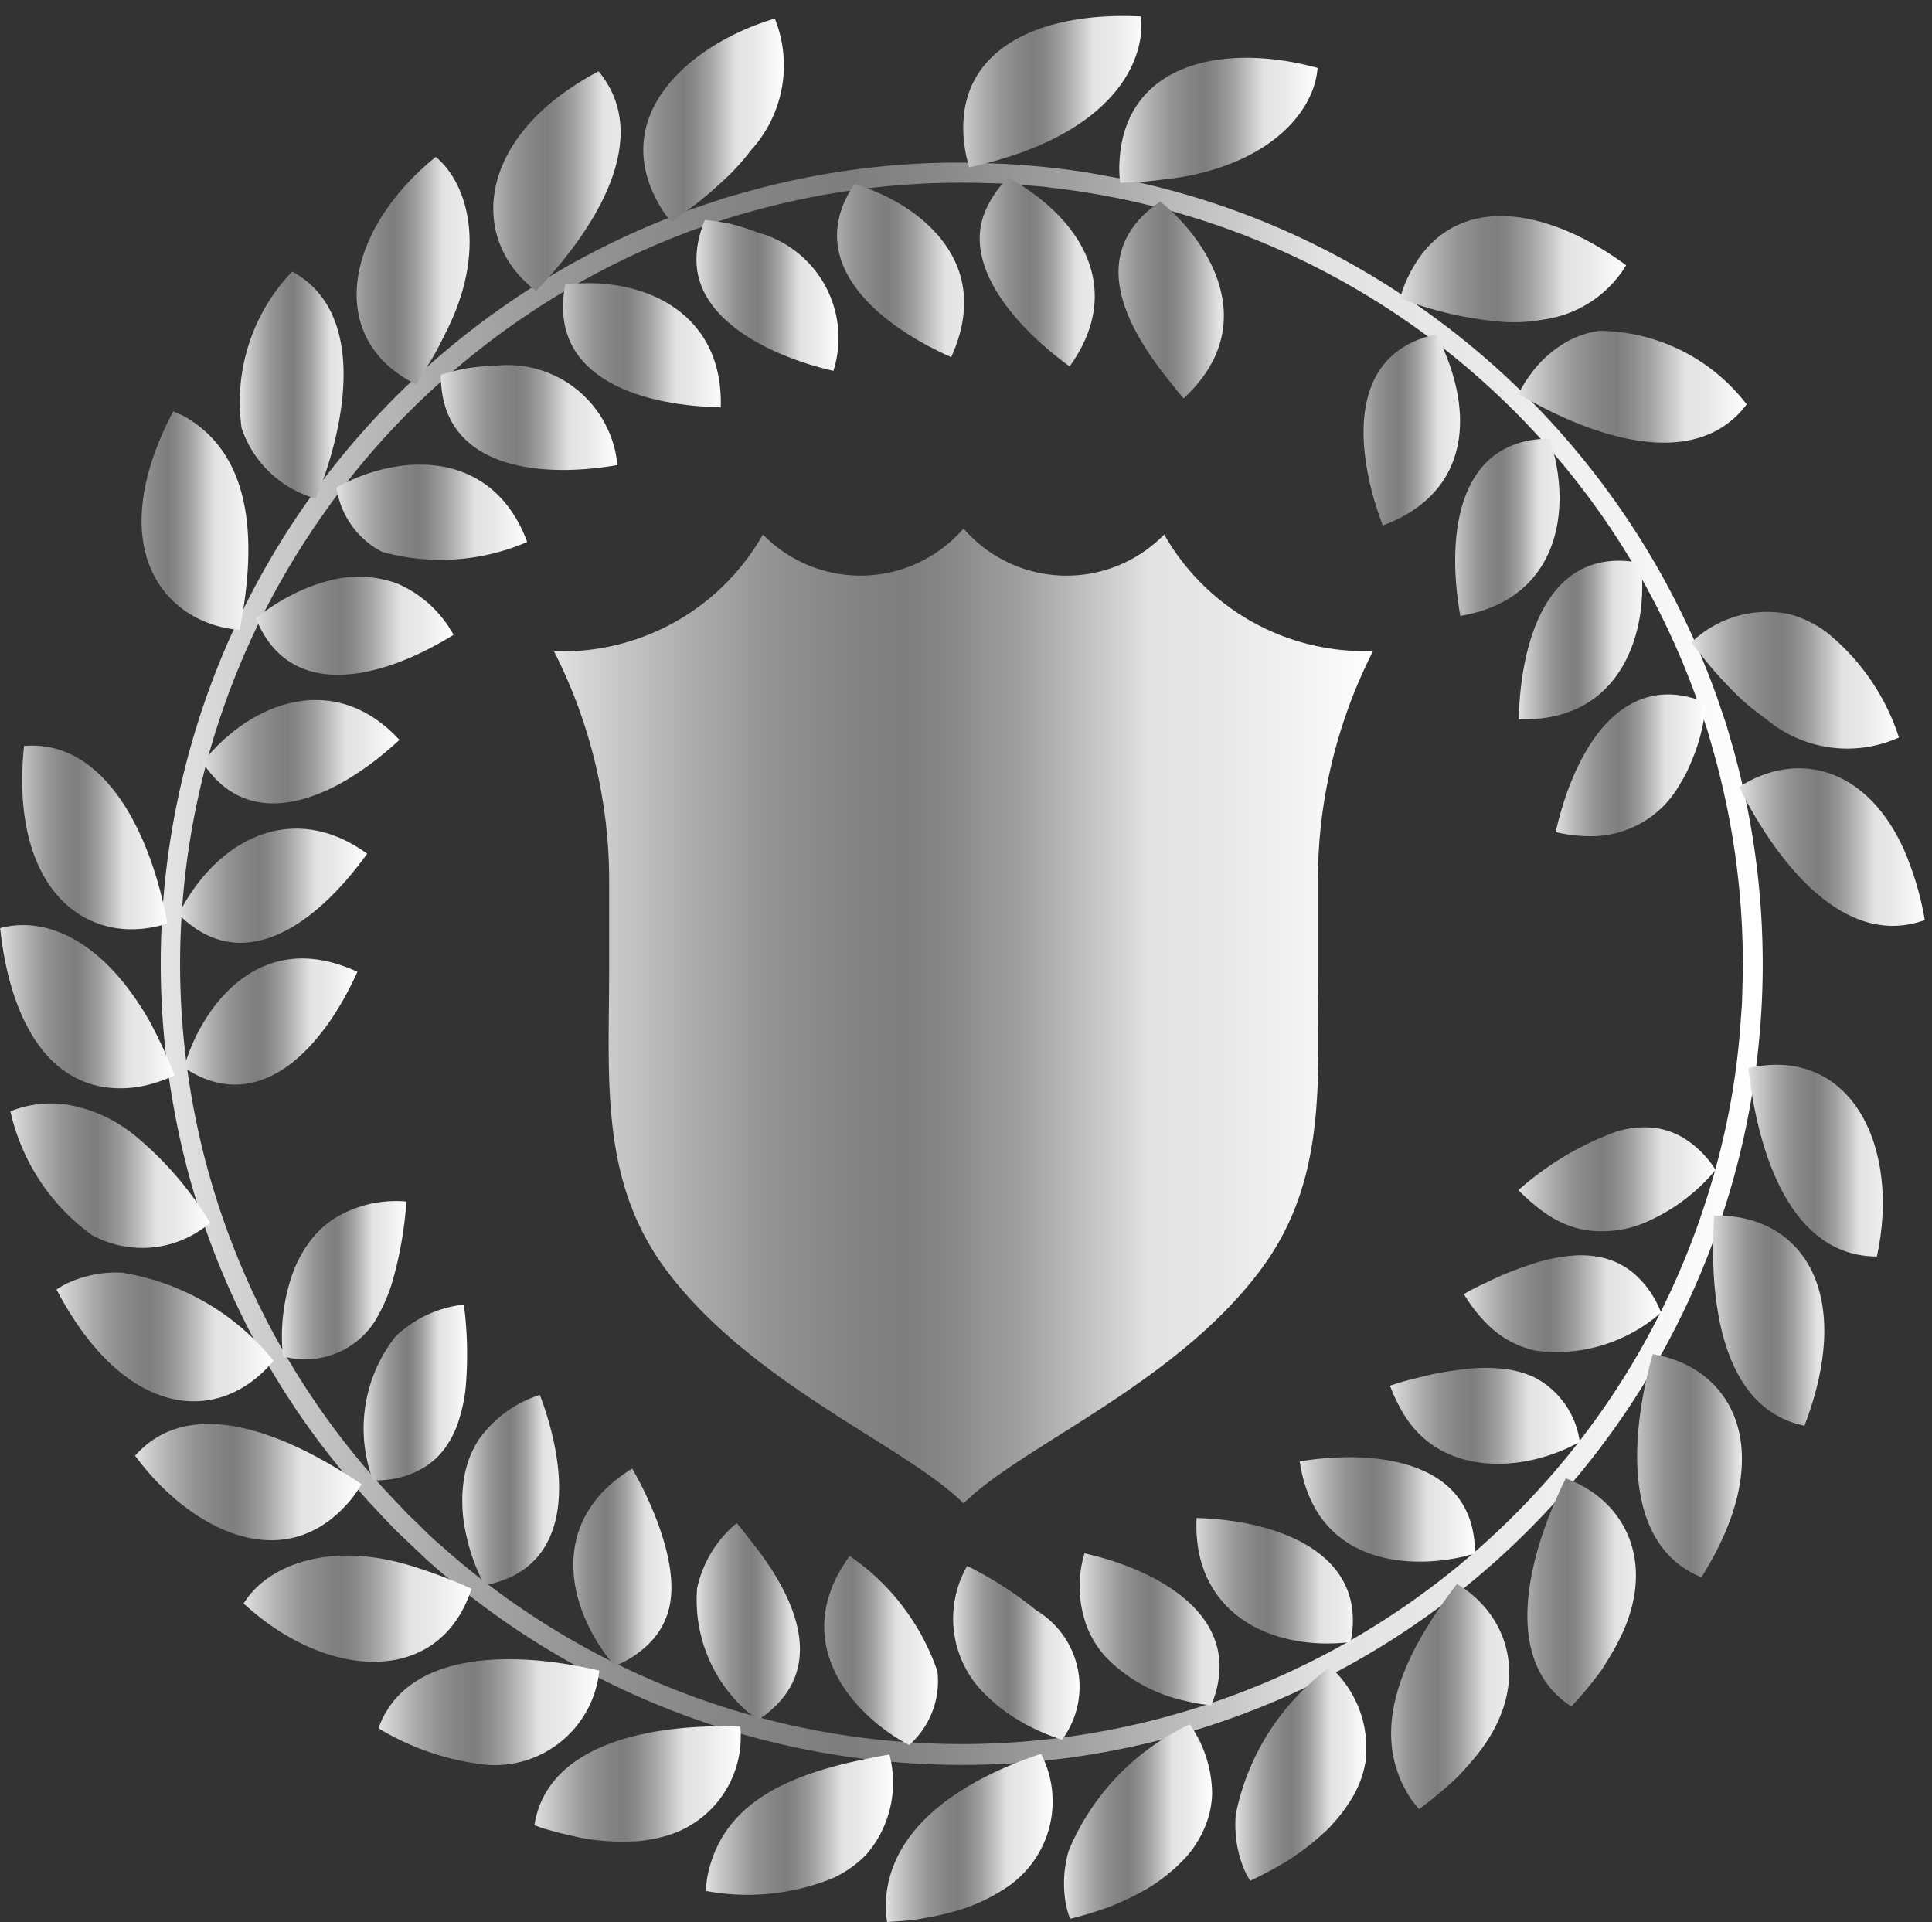 <svg xmlns="http://www.w3.org/2000/svg" xmlns:xlink="http://www.w3.org/1999/xlink" width="42.044" height="41.826" viewBox="0 0 42.044 41.826">
  <rect x="0" y="0" width="42.044" height="41.826" fill="#333333" stroke="none"/>
  <defs>
    <linearGradient id="linear-gradient" y1="0.5" x2="1" y2="0.5" gradientUnits="objectBoundingBox">
      <stop offset="0" stop-color="#e3e3e3"/>
      <stop offset="0.04" stop-color="#d3d3d3"/>
      <stop offset="0.16" stop-color="#aeaeae"/>
      <stop offset="0.26" stop-color="#949494"/>
      <stop offset="0.36" stop-color="#848484"/>
      <stop offset="0.43" stop-color="#7e7e7e"/>
      <stop offset="0.48" stop-color="#878787"/>
      <stop offset="0.57" stop-color="#a0a0a0"/>
      <stop offset="0.67" stop-color="#c9c9c9"/>
      <stop offset="0.73" stop-color="#e3e3e3"/>
      <stop offset="0.83" stop-color="#e9e9e9"/>
      <stop offset="0.97" stop-color="#fafafa"/>
      <stop offset="1" stop-color="#fff"/>
    </linearGradient>
    <linearGradient id="linear-gradient-2" x1="0" y1="0.5" x2="1" y2="0.5" xlink:href="#linear-gradient"/>
    <linearGradient id="linear-gradient-3" x1="0" y1="0.499" x2="1" y2="0.499" xlink:href="#linear-gradient"/>
    <linearGradient id="linear-gradient-4" x1="0" y1="0.5" x2="1" y2="0.5" xlink:href="#linear-gradient"/>
    <linearGradient id="linear-gradient-5" x1="0.001" y1="0.5" x2="1" y2="0.5" xlink:href="#linear-gradient"/>
    <linearGradient id="linear-gradient-6" x1="0" y1="0.5" x2="1" y2="0.5" xlink:href="#linear-gradient"/>
    <linearGradient id="linear-gradient-7" x1="-0.001" y1="0.5" x2="0.999" y2="0.5" xlink:href="#linear-gradient"/>
    <linearGradient id="linear-gradient-8" x1="0" y1="0.5" x2="1" y2="0.5" xlink:href="#linear-gradient"/>
    <linearGradient id="linear-gradient-9" x1="0" y1="0.5" x2="1" y2="0.5" xlink:href="#linear-gradient"/>
    <linearGradient id="linear-gradient-10" x1="0" y1="0.5" x2="1" y2="0.5" xlink:href="#linear-gradient"/>
    <linearGradient id="linear-gradient-11" x1="0" y1="0.499" x2="1" y2="0.499" xlink:href="#linear-gradient"/>
    <linearGradient id="linear-gradient-12" x1="0" y1="0.5" x2="1" y2="0.5" xlink:href="#linear-gradient"/>
    <linearGradient id="linear-gradient-13" x1="0" y1="0.5" x2="1" y2="0.5" xlink:href="#linear-gradient"/>
    <linearGradient id="linear-gradient-14" x1="-0.001" y1="0.501" x2="1" y2="0.501" xlink:href="#linear-gradient"/>
    <linearGradient id="linear-gradient-15" x1="-0.002" y1="0.499" x2="0.998" y2="0.499" xlink:href="#linear-gradient"/>
    <linearGradient id="linear-gradient-16" x1="0.001" y1="0.501" x2="1" y2="0.501" xlink:href="#linear-gradient"/>
    <linearGradient id="linear-gradient-17" x1="0" y1="0.5" x2="1" y2="0.5" xlink:href="#linear-gradient"/>
    <linearGradient id="linear-gradient-18" x1="0" y1="0.5" x2="1" y2="0.5" xlink:href="#linear-gradient"/>
    <linearGradient id="linear-gradient-20" x1="0" y1="0.5" x2="1" y2="0.5" xlink:href="#linear-gradient"/>
    <linearGradient id="linear-gradient-21" x1="0" y1="0.5" x2="1" y2="0.5" xlink:href="#linear-gradient"/>
    <linearGradient id="linear-gradient-22" x1="-0.001" y1="0.5" x2="0.998" y2="0.5" xlink:href="#linear-gradient"/>
    <linearGradient id="linear-gradient-23" x1="-0.002" y1="0.5" x2="1" y2="0.5" xlink:href="#linear-gradient"/>
    <linearGradient id="linear-gradient-24" x1="0" y1="0.499" x2="1" y2="0.499" xlink:href="#linear-gradient"/>
    <linearGradient id="linear-gradient-26" x1="-0.002" y1="0.5" x2="0.998" y2="0.5" xlink:href="#linear-gradient"/>
    <linearGradient id="linear-gradient-27" x1="0" y1="0.5" x2="1" y2="0.5" xlink:href="#linear-gradient"/>
    <linearGradient id="linear-gradient-30" x1="0" y1="0.5" x2="1" y2="0.5" xlink:href="#linear-gradient"/>
    <linearGradient id="linear-gradient-32" x1="0" y1="0.5" x2="1.001" y2="0.5" xlink:href="#linear-gradient"/>
    <linearGradient id="linear-gradient-33" x1="0" y1="0.5" x2="1.001" y2="0.5" xlink:href="#linear-gradient"/>
    <linearGradient id="linear-gradient-36" x1="0" y1="0.502" x2="0.999" y2="0.502" xlink:href="#linear-gradient"/>
    <linearGradient id="linear-gradient-37" x1="0" y1="0.5" x2="1" y2="0.5" xlink:href="#linear-gradient"/>
    <linearGradient id="linear-gradient-38" x1="0" y1="0.5" x2="1" y2="0.5" xlink:href="#linear-gradient"/>
    <linearGradient id="linear-gradient-40" x1="0" y1="0.5" x2="1" y2="0.5" xlink:href="#linear-gradient"/>
    <linearGradient id="linear-gradient-42" x1="0" y1="0.5" x2="1" y2="0.5" xlink:href="#linear-gradient"/>
    <linearGradient id="linear-gradient-43" x1="0" y1="0.499" x2="1" y2="0.499" xlink:href="#linear-gradient"/>
    <linearGradient id="linear-gradient-44" x1="0" y1="0.499" x2="1" y2="0.499" xlink:href="#linear-gradient"/>
    <linearGradient id="linear-gradient-45" x1="0.001" y1="0.5" x2="1" y2="0.5" xlink:href="#linear-gradient"/>
    <linearGradient id="linear-gradient-46" x1="0" y1="0.5" x2="1" y2="0.5" xlink:href="#linear-gradient"/>
    <linearGradient id="linear-gradient-47" x1="-0.006" y1="0.5" x2="0.997" y2="0.5" xlink:href="#linear-gradient"/>
    <linearGradient id="linear-gradient-48" x1="0" y1="0.499" x2="1" y2="0.499" xlink:href="#linear-gradient"/>
    <linearGradient id="linear-gradient-50" x1="0" y1="0.498" x2="1" y2="0.498" xlink:href="#linear-gradient"/>
    <linearGradient id="linear-gradient-51" x1="0" y1="0.499" x2="1" y2="0.499" xlink:href="#linear-gradient"/>
    <linearGradient id="linear-gradient-52" x1="0" y1="0.5" x2="1" y2="0.5" xlink:href="#linear-gradient"/>
    <linearGradient id="linear-gradient-53" x1="0" y1="0.501" x2="1" y2="0.501" xlink:href="#linear-gradient"/>
    <linearGradient id="linear-gradient-54" x1="0" y1="0.5" x2="1" y2="0.5" xlink:href="#linear-gradient"/>
    <linearGradient id="linear-gradient-55" x1="0" y1="0.501" x2="1" y2="0.501" xlink:href="#linear-gradient"/>
    <linearGradient id="linear-gradient-56" x1="0" y1="0.5" x2="1" y2="0.5" xlink:href="#linear-gradient"/>
    <linearGradient id="linear-gradient-57" x1="0" y1="0.5" x2="1" y2="0.5" xlink:href="#linear-gradient"/>
    <linearGradient id="linear-gradient-58" x1="0" y1="0.5" x2="1" y2="0.5" xlink:href="#linear-gradient"/>
    <linearGradient id="linear-gradient-59" x1="-0.001" y1="0.5" x2="1" y2="0.5" xlink:href="#linear-gradient"/>
    <linearGradient id="linear-gradient-60" x1="0" y1="0.5" x2="1" y2="0.5" xlink:href="#linear-gradient"/>
    <linearGradient id="linear-gradient-62" x1="0" y1="0.501" x2="0.998" y2="0.501" xlink:href="#linear-gradient"/>
    <linearGradient id="linear-gradient-63" x1="0" y1="0.5" x2="1" y2="0.5" xlink:href="#linear-gradient"/>
    <linearGradient id="linear-gradient-65" x1="0" y1="0.501" x2="1" y2="0.501" xlink:href="#linear-gradient"/>
    <linearGradient id="linear-gradient-67" x1="0" y1="0.5" x2="1" y2="0.5" xlink:href="#linear-gradient"/>
  </defs>
  <g id="_08" data-name="08" transform="translate(0 -142.59)">
    <path id="Path_984" data-name="Path 984" d="M106.337,76.146a17.083,17.083,0,0,0-.617-4.531l-.154-.54-.189-.56A16.964,16.964,0,0,0,91.264,59.263c-.177-.027-.357-.036-.537-.05s-.36-.03-.541-.04l-.547-.014a17,17,0,0,0-5,.657c-.373.1-.734.233-1.1.354a17.067,17.067,0,0,0-5.111,2.954A16.648,16.648,0,0,0,75.354,66.5c-.059.083-.119.166-.173.254a16.924,16.924,0,0,0,1.5,20.734c.064.079.143.151.206.226l.21.22.21.22.22.211c.143.143.286.286.441.416a17.012,17.012,0,0,0,27.755-8.1,16.131,16.131,0,0,0,.571-3.337c.031-.428.02-.17.047-1.2h.428A17.424,17.424,0,0,1,77.672,89.1c-.154-.143-.3-.286-.453-.428-.074-.071-.151-.143-.224-.216l-.216-.226L76.564,88c-.071-.076-.143-.15-.211-.231A17.133,17.133,0,0,1,72.2,79.334,17.44,17.44,0,0,1,82.826,59.976c.186-.071.37-.143.557-.217.377-.124.748-.263,1.13-.363a17.215,17.215,0,0,1,4.571-.676h.286l.286.007a17.731,17.731,0,0,1,2.2.176l.136.019.134.023.269.049c.177.033.357.06.533.1a17.137,17.137,0,0,1,6.093,2.571,17.575,17.575,0,0,1,6.762,8.713c.067.2.131.387.194.571l.159.554a17.425,17.425,0,0,1,.633,4.648Z" transform="translate(-68.409 87.409)" fill="url(#linear-gradient)"/>
    <path id="Path_985" data-name="Path 985" d="M313.68,196.243c2.218-.5,3.325,1.69,2.8,4.1C314.623,200.338,313.9,198.154,313.68,196.243Z" transform="translate(-275.635 -30.41)" fill="url(#linear-gradient-2)"/>
    <path id="Path_986" data-name="Path 986" d="M308.346,219.153c1.814-.05,3.109,1.571,1.963,4.571C308.5,223.355,308.222,220.987,308.346,219.153Z" transform="translate(-271.041 -50.108)" fill="url(#linear-gradient-3)"/>
    <path id="Path_987" data-name="Path 987" d="M297.1,240.25c1.744.286,2.784,2.121,1.06,4.856C296.442,244.4,296.6,242.041,297.1,240.25Z" transform="translate(-261.135 -68.192)" fill="url(#linear-gradient-4)"/>
    <path id="Path_988" data-name="Path 988" d="M280.864,259.18c1.417.527,2,2.014,1.09,3.649-.054.1-.114.206-.181.313l-.1.163c-.037.054-.077.107-.117.161a8.456,8.456,0,0,1-.571.678C279.443,263.135,280.042,260.838,280.864,259.18Z" transform="translate(-246.79 -84.418)" fill="url(#linear-gradient-5)"/>
    <path id="Path_989" data-name="Path 989" d="M260.711,275.25c1.247.758,1.6,2.337.378,3.791-.073.09-.153.18-.237.273a3.4,3.4,0,0,1-.279.277c-.2.181-.428.37-.684.56a1.79,1.79,0,0,1-.264-.357C258.757,278.3,259.667,276.614,260.711,275.25Z" transform="translate(-229.004 -98.193)" fill="url(#linear-gradient-6)"/>
    <path id="Path_990" data-name="Path 990" d="M237.594,287.91a2.374,2.374,0,0,1,.761,2.094,2.272,2.272,0,0,1-.324.817,3.568,3.568,0,0,1-.326.439c-.066.073-.134.153-.211.224s-.161.143-.25.22a5.7,5.7,0,0,1-.611.443q-.349.21-.781.417a1.756,1.756,0,0,1-.19-.4,2.546,2.546,0,0,1-.124-1.048A5.243,5.243,0,0,1,237.594,287.91Z" transform="translate(-208.644 -109.045)" fill="url(#linear-gradient-7)"/>
    <path id="Path_991" data-name="Path 991" d="M212.181,296.65a2.674,2.674,0,0,1,.486,1.507,2.011,2.011,0,0,1-.143.693,2.195,2.195,0,0,1-.187.37,2.117,2.117,0,0,1-.13.189,2.279,2.279,0,0,1-.157.183,3.575,3.575,0,0,1-.406.366c-.077.061-.161.121-.25.181a3.228,3.228,0,0,1-.286.169,6.438,6.438,0,0,1-.684.317,8.087,8.087,0,0,1-.846.257,1.713,1.713,0,0,1-.11-.428,2.534,2.534,0,0,1,.077-1.051A5.271,5.271,0,0,1,212.181,296.65Z" transform="translate(-186.289 -116.536)" fill="url(#linear-gradient-8)"/>
    <path id="Path_992" data-name="Path 992" d="M185.645,301.15a2.251,2.251,0,0,1-.686,2.864,4.021,4.021,0,0,1-1.057.524,6.653,6.653,0,0,1-.728.176c-.134.023-.274.051-.42.063s-.3.024-.458.033a1.776,1.776,0,0,1-.027-.441C182.346,302.691,184.051,301.673,185.645,301.15Z" transform="translate(-162.99 -120.394)" fill="url(#linear-gradient-9)"/>
    <path id="Path_993" data-name="Path 993" d="M158.906,301.25a2.393,2.393,0,0,1-.5,2.174,2.446,2.446,0,0,1-.714.509,4.923,4.923,0,0,1-2.775.286,1.744,1.744,0,0,1,.057-.44C155.393,302.044,157.208,301.549,158.906,301.25Z" transform="translate(-139.551 -120.479)" fill="url(#linear-gradient-10)"/>
    <path id="Path_994" data-name="Path 994" d="M133.212,296.955a2.245,2.245,0,0,1-1.7,2.4,3.24,3.24,0,0,1-.54.093,5.042,5.042,0,0,1-.64,0c-.116-.009-.237-.019-.361-.036s-.253-.043-.386-.073-.271-.061-.413-.1c-.071-.02-.143-.039-.219-.061l-.221-.077C129.016,297.279,131.372,296.885,133.212,296.955Z" transform="translate(-117.102 -116.791)" fill="url(#linear-gradient-11)"/>
    <path id="Path_995" data-name="Path 995" d="M109.778,286.979A2.287,2.287,0,0,1,107.1,289a5.656,5.656,0,0,1-2.128-.767C105.594,286.508,107.974,286.552,109.778,286.979Z" transform="translate(-96.736 -108.034)" fill="url(#linear-gradient-12)"/>
    <path id="Path_996" data-name="Path 996" d="M89.408,271.669c-.688,2.118-3.127,2.008-4.958.321.471-.79,1.83-1.41,3.739-.791A10.3,10.3,0,0,1,89.408,271.669Z" transform="translate(-79.147 -94.505)" fill="url(#linear-gradient-13)"/>
    <path id="Path_997" data-name="Path 997" d="M72.836,252.2a2.617,2.617,0,0,1-.286.4c-1.415,1.621-3.447.6-4.641-1.021C69.14,250.191,71.305,251.158,72.836,252.2Z" transform="translate(-64.969 -77.311)" fill="url(#linear-gradient-14)"/>
    <path id="Path_998" data-name="Path 998" d="M60.653,229.729c-1.178,1.413-3.237,1.285-4.723-1.551a1.788,1.788,0,0,1,.386-.2,2.5,2.5,0,0,1,1.037-.167A5.3,5.3,0,0,1,60.653,229.729Z" transform="translate(-54.7 -57.526)" fill="url(#linear-gradient-15)"/>
    <path id="Path_999" data-name="Path 999" d="M53.246,204.651a2.272,2.272,0,0,1-2.571.266,4.549,4.549,0,0,1-1.775-2.692,2.354,2.354,0,0,1,1.477-.094,3.013,3.013,0,0,1,.663.249,3.283,3.283,0,0,1,.346.206c.059.04.116.081.174.126A7.409,7.409,0,0,1,53.246,204.651Z" transform="translate(-48.674 -35.451)" fill="url(#linear-gradient-16)"/>
    <path id="Path_1000" data-name="Path 1000" d="M51.117,178.151a2.656,2.656,0,0,1-.461.177,2.474,2.474,0,0,1-1.1.077c-1.487-.26-2.077-1.953-2.232-3.455.9-.247,2.167.143,3.248,2.018a11.362,11.362,0,0,1,.548,1.183Z" transform="translate(-47.32 -12.162)" fill="url(#linear-gradient-17)"/>
    <path id="Path_1001" data-name="Path 1001" d="M53.861,151.414c-1.761.554-3.441-.744-3.119-3.865C52.542,147.4,53.531,149.555,53.861,151.414Z" transform="translate(-50.219 11.274)" fill="url(#linear-gradient-18)"/>
    <path id="Path_1002" data-name="Path 1002" d="M60.483,125.392a2.238,2.238,0,0,1-2.471-1.6,4.873,4.873,0,0,1,.143-2.79,1.749,1.749,0,0,1,.429.123C60.216,121.791,60.443,123.7,60.483,125.392Z" transform="translate(-56.364 34.025)" fill="url(#linear-gradient-18)"/>
    <path id="Path_1003" data-name="Path 1003" d="M71,101.375c-1.618-.13-3.018-1.755-1.447-4.755a1.723,1.723,0,0,1,.394.2C71.372,97.757,71.329,99.7,71,101.375Z" transform="translate(-65.785 54.923)" fill="url(#linear-gradient-20)"/>
    <path id="Path_1004" data-name="Path 1004" d="M85.245,80.262a2.388,2.388,0,0,1-1.618-1.537,4.1,4.1,0,0,1,1.1-3.405C86.292,76.168,85.969,78.475,85.245,80.262Z" transform="translate(-78.369 73.18)" fill="url(#linear-gradient-21)"/>
    <path id="Path_1005" data-name="Path 1005" d="M102.952,62.791c-2-1-1.541-3.361.428-4.951.714.586,1.121,2.053.223,3.815-.086.174-.177.36-.286.547C103.248,62.314,102.994,62.726,102.952,62.791Z" transform="translate(-93.898 88.164)" fill="url(#linear-gradient-22)"/>
    <path id="Path_1006" data-name="Path 1006" d="M123.419,49.582c-1.5-1.143-1.285-3.388,1.36-4.782C125.965,46.233,124.739,48.2,123.419,49.582Z" transform="translate(-111.753 99.341)" fill="url(#linear-gradient-23)"/>
    <path id="Path_1007" data-name="Path 1007" d="M145.951,41.209a2.57,2.57,0,0,1-.277-.4c-1.1-1.951.714-3.494,2.528-4.031a2.735,2.735,0,0,1-.513,2.857,4.974,4.974,0,0,1-.714.763c-.143.134-.3.267-.47.4-.086.067-.176.131-.269.2S146.051,41.139,145.951,41.209Z" transform="translate(-131.34 106.216)" fill="url(#linear-gradient-24)"/>
    <path id="Path_1008" data-name="Path 1008" d="M169.844,37.868a2.587,2.587,0,0,1-.194-.453c-.66-2,1.021-3.149,3.244-3.475a2.606,2.606,0,0,1-.726,2.4c-.047.053-.1.1-.15.154s-.109.107-.167.16A7.865,7.865,0,0,1,169.844,37.868Z" transform="translate(-152.053 108.65)" fill="url(#linear-gradient-21)"/>
    <path id="Path_1009" data-name="Path 1009" d="M194.213,39.69a2.618,2.618,0,0,1-.106-.483c-.27-2.09,1.645-2.915,3.842-2.8C198.048,37.273,197.471,38.973,194.213,39.69Z" transform="translate(-173.119 106.541)" fill="url(#linear-gradient-26)"/>
    <path id="Path_1010" data-name="Path 1010" d="M217.878,45.462a2.494,2.494,0,0,1-.014-.49c.13-2.117,2.255-2.571,4.309-2.011-.059.821-.8,1.828-2.454,2.267a5.156,5.156,0,0,1-.541.114c-.1.016-.194.029-.3.04A8.353,8.353,0,0,1,217.878,45.462Z" transform="translate(-193.5 101.106)" fill="url(#linear-gradient-27)"/>
    <path id="Path_1011" data-name="Path 1011" d="M240.17,55.173a2.522,2.522,0,0,1,.08-.484c.538-2.08,2.691-2.073,4.614-1.153a2.751,2.751,0,0,1-2.351,1.714A7.789,7.789,0,0,1,240.17,55.173Z" transform="translate(-212.625 92.359)" fill="url(#linear-gradient-17)"/>
    <path id="Path_1012" data-name="Path 1012" d="M260.64,68.654a2.572,2.572,0,0,1,.171-.46c.918-1.924,3.025-1.533,4.748-.259a2.5,2.5,0,0,1-1.784,1.178,3.633,3.633,0,0,1-.848.057,7.826,7.826,0,0,1-2.287-.517Z" transform="translate(-230.171 80.428)" fill="url(#linear-gradient-17)"/>
    <path id="Path_1013" data-name="Path 1013" d="M278.69,85.6a2.528,2.528,0,0,1,.256-.419,2.468,2.468,0,0,1,.827-.734,2,2,0,0,1,.676-.219,4.079,4.079,0,0,1,3.205,1.6C282.539,87.307,280.285,86.55,278.69,85.6Z" transform="translate(-245.643 65.562)" fill="url(#linear-gradient-30)"/>
    <path id="Path_1014" data-name="Path 1014" d="M293.66,105.513a2.381,2.381,0,0,1,1.988-1.014,4.081,4.081,0,0,1,2.847,2.18,1.8,1.8,0,0,1-.374.237C296.587,107.677,294.93,106.646,293.66,105.513Z" transform="translate(-258.474 48.172)" fill="url(#linear-gradient-13)"/>
    <path id="Path_1015" data-name="Path 1015" d="M305,127.774a2.382,2.382,0,0,1,2.142-.616,2.428,2.428,0,0,1,.79.383,4.852,4.852,0,0,1,1.588,2.3,2.743,2.743,0,0,1-2.881-.394c-.123-.091-.257-.191-.39-.3a5.154,5.154,0,0,1-.4-.379l-.207-.217C305.371,128.257,305.226,128.053,305,127.774Z" transform="translate(-268.195 28.798)" fill="url(#linear-gradient-32)"/>
    <path id="Path_1016" data-name="Path 1016" d="M312.28,151.411c1.2-.776,2.724-.5,3.571,1.323a6.618,6.618,0,0,1,.471,1.571C314.584,154.938,313.12,153.079,312.28,151.411Z" transform="translate(-274.435 8.306)" fill="url(#linear-gradient-33)"/>
    <path id="Path_1017" data-name="Path 1017" d="M313.33,174.868c1.985-1.285,3.728.523,4.049,2.891C315.65,178.389,314.167,176.53,313.33,174.868Z" transform="translate(-275.335 -11.783)" fill="url(#linear-gradient-17)"/>
    <path id="Path_1018" data-name="Path 1018" d="M283.72,186.772c1.124-1.548,2.764-2.632,4.114-1.274a4.128,4.128,0,0,1-.7.951,3.189,3.189,0,0,1-.514.447A2.333,2.333,0,0,1,283.72,186.772Z" transform="translate(-249.954 -20.73)" fill="url(#linear-gradient-12)"/>
    <path id="Path_1019" data-name="Path 1019" d="M278.67,207.066a6.6,6.6,0,0,1,2.135-1.274,2.065,2.065,0,0,1,.714-.089,1.617,1.617,0,0,1,.736.224,2.164,2.164,0,0,1,.706.7,4.1,4.1,0,0,1-1.478,1.12,2.415,2.415,0,0,1-1.4.181,2.2,2.2,0,0,1-.714-.286,2.855,2.855,0,0,1-.346-.251A3.907,3.907,0,0,1,278.67,207.066Z" transform="translate(-245.626 -38.578)" fill="url(#linear-gradient-36)"/>
    <path id="Path_1020" data-name="Path 1020" d="M270.36,226.027a4.921,4.921,0,0,1,.49-.251c.143-.073.321-.154.518-.233.1-.039.2-.076.309-.114s.213-.073.326-.106a3.664,3.664,0,0,1,.7-.131,2.112,2.112,0,0,1,.714.053,1.634,1.634,0,0,1,.677.364,2.153,2.153,0,0,1,.556.82,3.45,3.45,0,0,1-2.727.83,2.119,2.119,0,0,1-1-.524A3.242,3.242,0,0,1,270.36,226.027Z" transform="translate(-238.502 -55.276)" fill="url(#linear-gradient-37)"/>
    <path id="Path_1021" data-name="Path 1021" d="M259.1,242.727a5.061,5.061,0,0,1,.528-.154c.163-.04.346-.09.556-.127.1-.02.213-.037.326-.053s.223-.031.34-.041a3.516,3.516,0,0,1,.714.007,2.107,2.107,0,0,1,.688.19,1.862,1.862,0,0,1,.978,1.4c-1.194.66-2.857.737-3.714-.429a2.666,2.666,0,0,1-.224-.364A3.875,3.875,0,0,1,259.1,242.727Z" transform="translate(-228.851 -69.981)" fill="url(#linear-gradient-38)"/>
    <path id="Path_1022" data-name="Path 1022" d="M245.34,256.046c1.4-.239,3.816-.156,3.815,2C248.082,258.389,245.707,258.489,245.34,256.046Z" transform="translate(-217.056 -81.653)" fill="url(#linear-gradient-12)"/>
    <path id="Path_1023" data-name="Path 1023" d="M229.605,265.22c1.705.044,3.745.734,3.352,2.7C231.183,268.132,229.507,267.254,229.605,265.22Z" transform="translate(-203.565 -89.596)" fill="url(#linear-gradient-40)"/>
    <path id="Path_1024" data-name="Path 1024" d="M211.941,270.59c1.768.4,3.515,1.481,2.758,3.307a3.808,3.808,0,0,1-.581-.1,3.4,3.4,0,0,1-1.714-.951,2.19,2.19,0,0,1-.39-.61A2.512,2.512,0,0,1,211.941,270.59Z" transform="translate(-188.341 -94.198)" fill="url(#linear-gradient-17)"/>
    <path id="Path_1025" data-name="Path 1025" d="M192.9,272.51a8.073,8.073,0,0,1,1.507.97,1.937,1.937,0,0,1,.558,2.812,4.348,4.348,0,0,1-1.345-.693c-.09-.073-.179-.151-.264-.234A2.3,2.3,0,0,1,192.9,272.51Z" transform="translate(-171.852 -95.844)" fill="url(#linear-gradient-42)"/>
    <path id="Path_1026" data-name="Path 1026" d="M173.45,271a5,5,0,0,1,1.911,2.515,1.863,1.863,0,0,1-.616,1.6C173.536,274.481,172.082,272.883,173.45,271Z" transform="translate(-154.96 -94.55)" fill="url(#linear-gradient-43)"/>
    <path id="Path_1027" data-name="Path 1027" d="M154.188,266c.111.121.24.3.344.429,1.091,1.381,1.588,2.882.12,3.856a3.228,3.228,0,0,1-1.324-2.871A2.547,2.547,0,0,1,154.188,266Z" transform="translate(-138.157 -90.264)" fill="url(#linear-gradient-44)"/>
    <path id="Path_1028" data-name="Path 1028" d="M135.958,257.7c.171.279,1.087,1.95.8,3.055a1.614,1.614,0,0,1-.361.678,2.2,2.2,0,0,1-.82.561C134.479,260.685,134.154,258.8,135.958,257.7Z" transform="translate(-122.202 -83.15)" fill="url(#linear-gradient-45)"/>
    <path id="Path_1029" data-name="Path 1029" d="M119.417,246.46c.661,1.753.726,3.775-1.2,4.142a4.109,4.109,0,0,1-.406-1.114,3.22,3.22,0,0,1-.081-.678,2.885,2.885,0,0,1,.074-.714,2.346,2.346,0,0,1,.111-.339,2.287,2.287,0,0,1,.173-.324A2.594,2.594,0,0,1,119.417,246.46Z" transform="translate(-107.669 -73.515)" fill="url(#linear-gradient-46)"/>
    <path id="Path_1030" data-name="Path 1030" d="M105.013,232.7a8.441,8.441,0,0,1,.04,1.793,3.494,3.494,0,0,1-.143.7,2.043,2.043,0,0,1-.316.64,1.6,1.6,0,0,1-.593.49,1.961,1.961,0,0,1-.429.151,2.464,2.464,0,0,1-.536.053,3.231,3.231,0,0,1,.486-3.128A2.531,2.531,0,0,1,105.013,232.7Z" transform="translate(-94.918 -61.72)" fill="url(#linear-gradient-47)"/>
    <path id="Path_1031" data-name="Path 1031" d="M92.964,216.974a8.271,8.271,0,0,1-.31,1.764,3.505,3.505,0,0,1-.274.66,1.8,1.8,0,0,1-2.1.944,4.1,4.1,0,0,1,.226-1.848,2.747,2.747,0,0,1,.337-.624,2.13,2.13,0,0,1,.52-.506A2.549,2.549,0,0,1,92.964,216.974Z" transform="translate(-84.121 -48.237)" fill="url(#linear-gradient-48)"/>
    <path id="Path_1032" data-name="Path 1032" d="M84.005,199.328c-.428,1.877-1.5,3.518-3.3,2.777C80.809,200.8,81.693,198.792,84.005,199.328Z" transform="translate(-75.941 -33.039)" fill="url(#linear-gradient-38)"/>
    <path id="Path_1033" data-name="Path 1033" d="M79.124,180.256c-.764,1.7-2.157,3.165-3.774,2.085C75.676,181.163,76.907,179.229,79.124,180.256Z" transform="translate(-71.346 -16.518)" fill="url(#linear-gradient-50)"/>
    <path id="Path_1034" data-name="Path 1034" d="M78.6,160.724c-1.126,1.564-2.725,2.7-4.108,1.318C75.34,160.384,76.991,159.557,78.6,160.724Z" transform="translate(-70.609 0.443)" fill="url(#linear-gradient-51)"/>
    <path id="Path_1035" data-name="Path 1035" d="M82.465,141.459c-1.394,1.293-3.241,2.093-4.285.489C79.253,140.605,81.067,139.947,82.465,141.459Z" transform="translate(-73.772 17.232)" fill="url(#linear-gradient-52)"/>
    <path id="Path_1036" data-name="Path 1036" d="M90.611,123.073c-1.631,1.01-3.585,1.428-4.3-.359a4.348,4.348,0,0,1,1.014-.62,3.66,3.66,0,0,1,.647-.217,2.444,2.444,0,0,1,1.415.08A2.542,2.542,0,0,1,90.611,123.073Z" transform="translate(-80.741 33.332)" fill="url(#linear-gradient-53)"/>
    <path id="Path_1037" data-name="Path 1037" d="M102.731,106.409a4.751,4.751,0,0,1-3.159.214,1.872,1.872,0,0,1-.991-1.4C99.987,104.445,101.981,104.4,102.731,106.409Z" transform="translate(-91.258 47.975)" fill="url(#linear-gradient-54)"/>
    <path id="Path_1038" data-name="Path 1038" d="M118.34,91.836c-1.888.326-3.856-.027-3.841-1.963a4.61,4.61,0,0,1,.571-.143,4.462,4.462,0,0,1,.6-.053A2.4,2.4,0,0,1,118.34,91.836Z" transform="translate(-104.904 60.874)" fill="url(#linear-gradient-55)"/>
    <path id="Path_1039" data-name="Path 1039" d="M136.532,79.777c-1.954-.047-3.754-.75-3.384-2.672C134.736,76.907,136.595,77.634,136.532,79.777Z" transform="translate(-120.847 71.678)" fill="url(#linear-gradient-56)"/>
    <path id="Path_1040" data-name="Path 1040" d="M156.4,70.734c-1.183-.266-2.888-1-2.977-2.308a2.049,2.049,0,0,1,.026-.458,2.605,2.605,0,0,1,.154-.517,4.891,4.891,0,0,1,.584.091,5.107,5.107,0,0,1,.571.183A2.378,2.378,0,0,1,156.4,70.734Z" transform="translate(-138.263 79.926)" fill="url(#linear-gradient-57)"/>
    <path id="Path_1041" data-name="Path 1041" d="M177.336,65.764c-1.764-.784-3.191-2.16-2.107-3.764C176.381,62.319,178.353,63.54,177.336,65.764Z" transform="translate(-156.637 84.598)" fill="url(#linear-gradient-58)"/>
    <path id="Path_1042" data-name="Path 1042" d="M198.548,65.108c-1.023-.736-2.285-2.051-1.878-3.267a1.908,1.908,0,0,1,.2-.413,2.356,2.356,0,0,1,.34-.428,4.5,4.5,0,0,1,.5.313C199.032,62.256,199.6,63.65,198.548,65.108Z" transform="translate(-175.271 85.455)" fill="url(#linear-gradient-59)"/>
    <path id="Path_1043" data-name="Path 1043" d="M219.151,68.915c-.073-.077-.167-.2-.351-.429-1.113-1.4-1.634-2.837-.16-3.856C219.609,65.4,220.927,67.267,219.151,68.915Z" transform="translate(-193.393 82.344)" fill="url(#linear-gradient-60)"/>
    <path id="Path_1044" data-name="Path 1044" d="M238.405,76.986s-.03-.047-.076-.133l-.187-.356c-.826-1.6-1.037-3.107.6-3.818C239.657,73.764,240.367,75.779,238.405,76.986Z" transform="translate(-210.347 75.443)" fill="url(#linear-gradient-20)"/>
    <path id="Path_1045" data-name="Path 1045" d="M255.495,89.039c-.538-1.41-.9-3.714,1.163-4.159a4.573,4.573,0,0,1,.247.541C257.494,86.968,257.167,88.418,255.495,89.039Z" transform="translate(-225.403 64.986)" fill="url(#linear-gradient-62)"/>
    <path id="Path_1046" data-name="Path 1046" d="M269.139,104.636c-.33-1.877,0-3.856,1.945-3.856C271.61,102.383,271.244,104.287,269.139,104.636Z" transform="translate(-237.36 51.357)" fill="url(#linear-gradient-63)"/>
    <path id="Path_1047" data-name="Path 1047" d="M278.71,122.816c.049-1.937.754-3.784,2.657-3.4C281.55,120.884,280.968,122.884,278.71,122.816Z" transform="translate(-245.66 35.427)" fill="url(#linear-gradient-13)"/>
    <path id="Path_1048" data-name="Path 1048" d="M284.34,142.74c.428-1.877,1.49-3.557,3.272-2.815a4.6,4.6,0,0,1-.091.587,4.209,4.209,0,0,1-.177.571c-.039.1-.083.206-.131.309-.024.051-.05.1-.079.154s-.06.1-.091.153a2.217,2.217,0,0,1-1.8,1.128A3.219,3.219,0,0,1,284.34,142.74Z" transform="translate(-250.486 17.957)" fill="url(#linear-gradient-65)"/>
    <path id="Path_1049" data-name="Path 1049" d="M286.52,163.67c.076-.173.206-.39.26-.493.838-1.558,2.027-2.618,3.5-1.635C289.917,162.853,288.647,164.642,286.52,163.67Z" transform="translate(-252.354 -0.4)" fill="url(#linear-gradient-17)"/>
    <path id="Path_1050" data-name="Path 1050" d="M140.651,135.651c1.246-1.253,4.644-2.6,6.5-5.133,1.428-1.951,1.21-4.132,1.21-6.547v-1.861a11.029,11.029,0,0,1,1.2-5.007c-.059,0-.119,0-.179,0a5.022,5.022,0,0,1-4.365-2.539,2.965,2.965,0,0,1-4.367-.13,2.964,2.964,0,0,1-4.365.13,5.022,5.022,0,0,1-4.366,2.545h-.18a11.031,11.031,0,0,1,1.2,5.009v1.864c0,2.415-.214,4.6,1.21,6.547C136.009,133.055,139.407,134.4,140.651,135.651Z" transform="translate(-119.682 39.657)" fill="url(#linear-gradient-67)"/>
  </g>
</svg>
